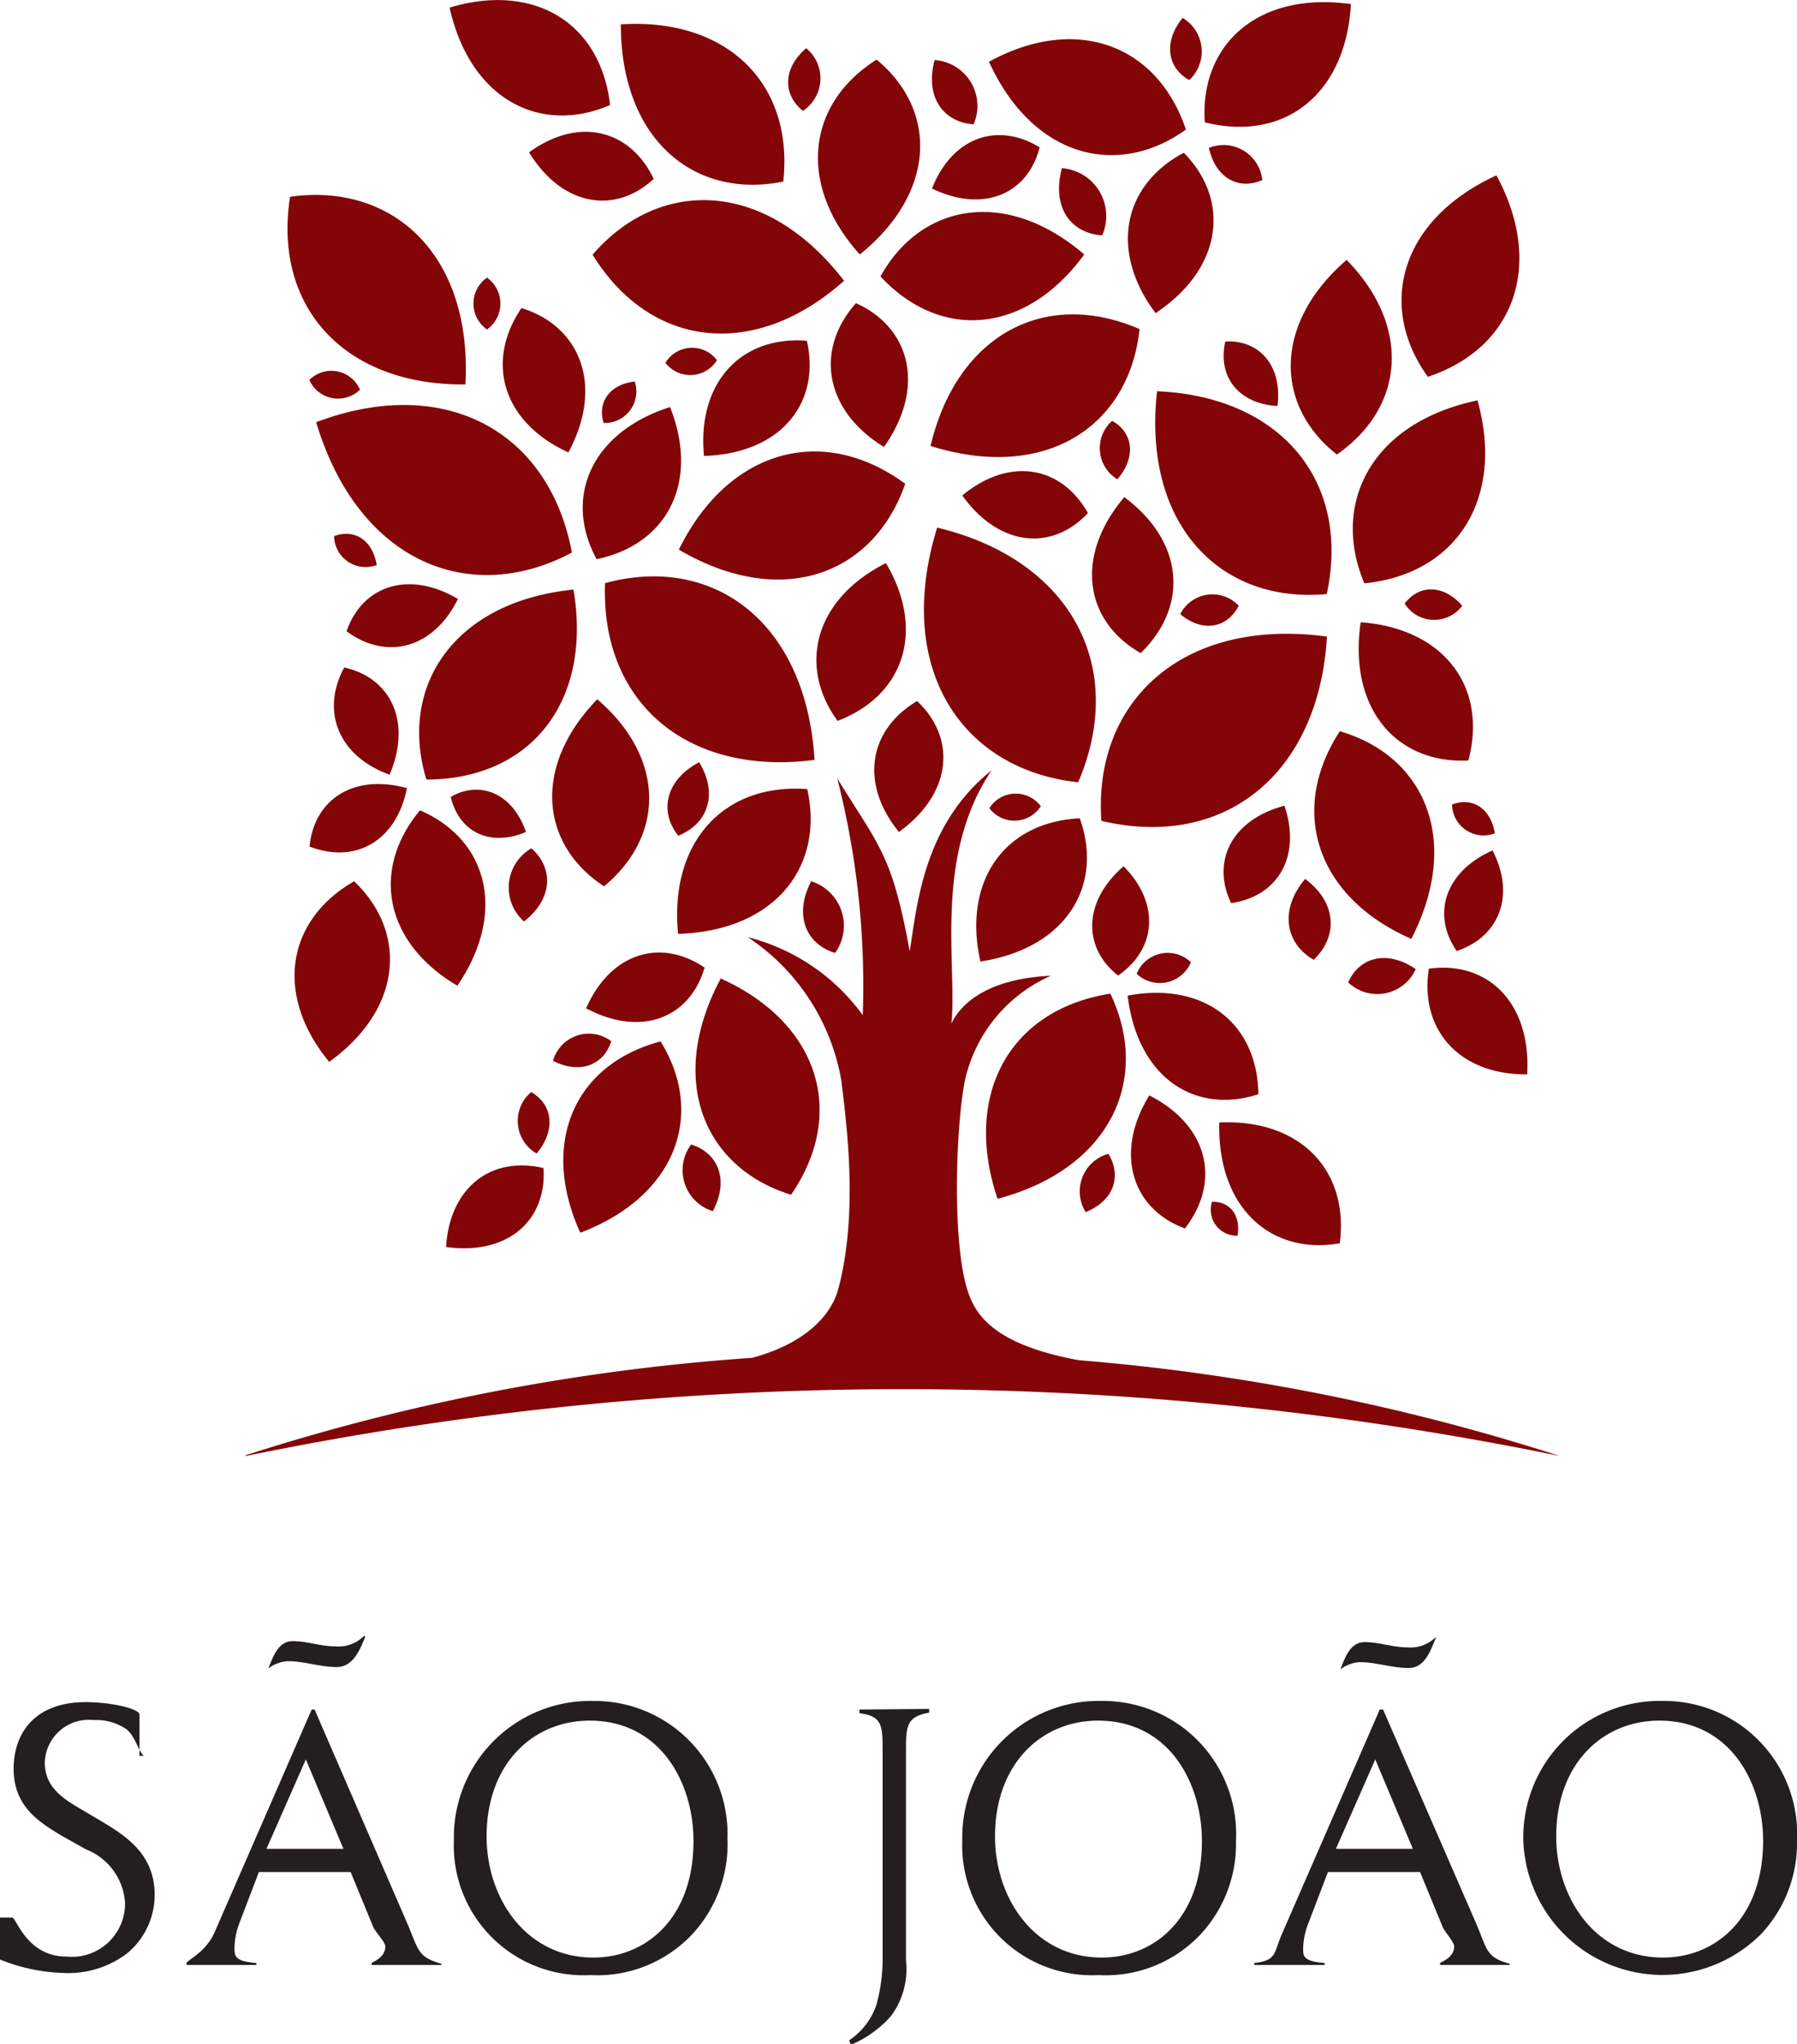 <svg xmlns="http://www.w3.org/2000/svg" width="92.25" height="104.92" viewBox="0 0 92.25 104.92">
  <defs>
    <style>
      .a {
        fill: #231f20;
      }

      .a, .b {
        fill-rule: evenodd;
      }

      .b {
        fill: #840508;
      }
    </style>
  </defs>
  <title>logotipo</title>
  <g>
    <path class="a" d="M85.37,100.47c-3.42,0-5.48-3-5.48-6.22,0-3.72,2.38-5.94,5.29-5.94,3.63,0,5.33,3.18,5.33,6.17C90.51,98.4,88.12,100.47,85.37,100.47Zm6.88-6a6.83,6.83,0,0,0-6.9-7.17,7,7,0,0,0-7.15,7.15,7.15,7.15,0,0,0,12.21,4.81A6.81,6.81,0,0,0,92.25,94.47Zm-35.69,6c-3.42,0-5.48-3-5.48-6.22,0-3.72,2.38-5.94,5.29-5.94,3.63,0,5.33,3.18,5.33,6.17C61.71,98.4,59.31,100.47,56.56,100.47Zm6.89-6a6.83,6.83,0,0,0-6.9-7.17,7,7,0,0,0-7.15,7.15,6.66,6.66,0,0,0,7,6.92,6.68,6.68,0,0,0,5.24-2.1A6.81,6.81,0,0,0,63.45,94.47ZM44.12,87.74v.19c1.19.15,1.19.64,1.19,2v10.59a8.93,8.93,0,0,1-.32,2.38,3.58,3.58,0,0,1-1.4,1.82l.09.23a5.67,5.67,0,0,0,2.06-1.48,4,4,0,0,0,.77-2.82V89.9c0-1.28,0-1.79,1.19-2v-.19ZM30.46,100.47c-3.42,0-5.48-3-5.48-6.22,0-3.72,2.38-5.94,5.29-5.94,3.63,0,5.33,3.18,5.33,6.17C35.61,98.4,33.21,100.47,30.46,100.47Zm6.88-6a6.83,6.83,0,0,0-6.9-7.17,7,7,0,0,0-7.14,7.15,6.66,6.66,0,0,0,7,6.92,6.69,6.69,0,0,0,5.24-2.1A6.81,6.81,0,0,0,37.35,94.47Zm-32.92.45a3.16,3.16,0,0,1,2,2.76,2.73,2.73,0,0,1-3,2.74c-2.06,0-2.58-2-2.79-2H0v2.15a9.35,9.35,0,0,0,3.23.69,5,5,0,0,0,3.29-1,3.89,3.89,0,0,0,1.42-3c0-2.07-1.43-3-2.69-3.76l-1.05-.62c-1-.58-1.9-1.17-1.9-2.42A2.26,2.26,0,0,1,4.8,88.28a2.78,2.78,0,0,1,1.69.47c.49.38.69,1.37.94,1.37H7.16V88c0-.3-1.45-.64-2.76-.64C1.74,87.36.7,89,.7,90.78c0,1.94,1.31,2.74,2.47,3.44ZM71,87.74h-.17L65.83,99.21c-.45,1-.25,1.41-1.44,1.54v.1H68v-.1c-1.19-.09-1.1-.41-1.1-.83a3.77,3.77,0,0,1,.27-1.22l1-2.62H72.9l1.16,2.82c.11.26.59.77.59,1,0,.6-.72.81-.72.85v.1H77.5v-.06c-1.19-.34-1.13-.66-1.69-2ZM70.6,90.3l1.93,4.59H68.58ZM73.73,84a1.85,1.85,0,0,1-1.49.55c-.73,0-1.45-.27-2.18-.27s-1,.75-1.25,1.4a1.77,1.77,0,0,1,1-.37c.84,0,1.66.3,2.5.3S73.45,84.7,73.73,84ZM16.15,87.74H16L11,99.21c-.45,1-1.42,1.41-1.42,1.54v.1h3.58v-.1c-1.19-.09-1.12-.41-1.12-.83a3.7,3.7,0,0,1,.25-1.22l1-2.62H18l1.16,2.82c.11.26.62.77.62,1,0,.6-.7.81-.7.85v.1h3.58v-.06c-1.19-.34-1.16-.66-1.72-2ZM15.7,90.3l1.93,4.59H13.68Zm3-6.35a1.85,1.85,0,0,1-1.49.55c-.73,0-1.45-.27-2.18-.27s-1,.75-1.25,1.4a1.78,1.78,0,0,1,1-.37c.84,0,1.66.3,2.5.3S18.47,84.7,18.75,84Z"/>
    <path class="b" d="M25,14.25a1.62,1.62,0,0,0,0,2.66A1.63,1.63,0,0,0,25,14.25ZM62.59,57.61c-.1,4.43,2.7,6.82,6.19,6.2C69.26,60,66.68,57.42,62.59,57.61Zm-32.8,5.66c5-1.9,6.4-6.15,4.12-9.82C29.43,54.64,27.72,58.73,29.79,63.27ZM48.11,27.08c-2.23,7.2,1.24,12.43,7.24,13.07C57.91,34.15,54.9,28.7,48.11,27.08Zm20,5.59c-7.46-1-12,3.39-11.57,9.46C62.89,43.63,67.71,39.69,68.12,32.67ZM50.33,49.35c4.44-.68,6.33-3.93,5.1-7.35C51.54,42.19,49.41,45.25,50.33,49.35Zm.87,12.18C57,60,59.1,55.4,57,51,51.82,51.81,49.41,56.2,51.21,61.53ZM57.89,51.1c.5,4.22,3.47,6.12,6.71,5.06C64.55,52.48,61.76,50.37,57.89,51.1ZM34.81,47.93c5-.15,7.52-3.48,6.63-7.43C37.11,40.18,34.35,43.27,34.81,47.93Zm7-9c-.46-7.08-5.26-10.5-10.75-9C30.83,36.08,35.31,39.85,41.82,39Zm4.35,3.76c2.76-2,2.92-4.83.92-6.71C44.54,37.49,44.15,40.28,46.17,42.73Zm-33.55,32a109.18,109.18,0,0,1,26-5c3-.81,4.12-2.4,4.42-3.52,1.06-3.94.41-8.63.16-10.71a11.09,11.09,0,0,0-4.8-7.36,10.47,10.47,0,0,1,5.9,4,43,43,0,0,0-1.31-12.15c2.16,3.51,2.81,3.89,3.72,8.87.38-2.31.68-6.47,4.2-9.28-3,4.48-1.75,10.06-2.06,13,.46-1,1.83-2.31,5.11-2.46a7.69,7.69,0,0,0-4.43,5.44c-.44,2.33-.64,7.92.09,10.51C50,67.47,51,69,55.37,69.81a109.3,109.3,0,0,1,24.71,4.92,167.49,167.49,0,0,0-67.47,0ZM22.9,64c3.22.45,5.18-1.42,5-4.05C25.16,59.31,23.08,61,22.9,64ZM57.68,44.46c-2.13,1.85-2.07,4.21-.28,5.61C59.41,48.67,59.53,46.33,57.68,44.46ZM59,56.22c-1.84,3-.85,5.85,1.83,6.83C62.72,60.59,62,57.75,59,56.22Zm19.4-1.08c.21-3.73-2.08-5.84-5.05-5.42C72.86,52.93,75,55.19,78.43,55.14ZM34.85,28.21c5.26,3.09,10,1.29,11.62-3.38C42.21,21.7,37.36,23.1,34.85,28.21Zm34.5-28c-4.83-.67-7.77,2.13-7.5,6.07C66,7.31,69.09,4.78,69.35.22ZM49.4,25.43c1.92,2.68,4.65,2.84,6.45.9C54.44,23.85,51.76,23.47,49.4,25.43Zm8.31.09c-2.59,3.08-2,6.38.85,8C61.08,31.06,60.73,27.75,57.72,25.52Zm-2,36.7c1.49-.59,1.88-1.87,1.19-3A2,2,0,0,0,55.74,62.22Zm-19.12-.05c.86-1.6.28-3-1.11-3.43A2.2,2.2,0,0,0,36.62,62.17ZM23.51,30.74c-2.59-1.52-4.93-.63-5.72,1.66C19.89,33.94,22.27,33.25,23.51,30.74ZM53.43,41.38a1.6,1.6,0,0,0-2.64.1A1.61,1.61,0,0,0,53.43,41.38Zm7.7,8a1.72,1.72,0,0,0-2.78.6A1.73,1.73,0,0,0,61.13,49.4ZM47.77,22.89c5.91,1.85,10.2-1,10.73-6C53.57,14.76,49.1,17.26,47.77,22.89Zm27.29,8.19c-1-1.12-2.23-1.06-2.95-.1A1.79,1.79,0,0,0,75.07,31.08ZM63.53,63.42c.18-1.08-.43-1.77-1.31-1.74A1.33,1.33,0,0,0,63.53,63.42ZM16.23,21.67c2.14,7.14,7.85,9.5,13.13,6.69C28.16,22,22.69,19.22,16.23,21.67ZM16.9,54.5c3.81-2.75,4-6.68,1.28-9.27C14.65,47.26,14.11,51.13,16.9,54.5Zm13.19-2.75c2.87,1.53,5.35.45,6.08-2.09C33.82,48.08,31.29,49,30.09,51.75ZM45.38,22.94c2.18-3.09,1.33-6.14-1.44-7.38C41.78,18,42.38,21.11,45.38,22.94Zm-17,31.5c1.41.73,2.62.2,3-1A1.91,1.91,0,0,0,28.39,54.44Zm-.83,4.76c1-1.2.83-2.51-.28-3.15A1.93,1.93,0,0,0,27.56,59.21Zm14.11-14c-.93,1.74-.3,3.25,1.21,3.71A2.39,2.39,0,0,0,41.67,45.24Zm14-32.14c-4-3.44-8.39-2.62-10.46,1.13C48.35,17.56,52.7,17.09,55.63,13.1ZM43.33,14.41c-4-5.2-9.45-5.33-12.91-1.34C33.41,17.92,38.79,18.47,43.33,14.41Zm.81-1.35c3.94-3.18,4-7.41.86-10C41.31,5.4,41,9.59,44.14,13.06Zm15.2,3c3.48-2.33,3.8-5.82,1.43-8.22C57.55,9.56,57,13,59.33,16.08ZM29.44,30.26c-6.16.62-9,5-7.55,9.75C27.26,40,30.41,36,29.44,30.26Zm46.41-9.71c-5.42,1.13-7.55,5.26-5.81,9.39C74.82,29.46,77.24,25.55,75.85,20.56Zm-6,11.39c-.65,4.49,1.9,7.28,5.53,7.09C76.39,35.22,74.08,32.26,69.89,31.94ZM30.66,35.89c-3.36,3.47-2.9,7.48.35,9.6C34.22,42.81,34.08,38.81,30.66,35.89Zm3.74-15c-4.14,1.33-5.46,4.73-3.77,7.81C34.32,27.93,35.9,24.68,34.4,20.9Zm25-.82C58.63,26.9,62.63,31,68.11,30.49,69.36,24.68,65.73,20.34,59.38,20.08ZM45.48,28.9C41.71,30.81,41,34.28,43,37,46.47,35.67,47.49,32.3,45.48,28.9Zm20.1-8.06c.27-2.13-1-3.42-2.68-3.31C62.49,19.35,63.6,20.73,65.59,20.84ZM36.14,23.4c4-.12,6-2.77,5.28-5.91C38,17.22,35.78,19.69,36.14,23.4Zm33-10.07c-3.81,3.29-3.69,7.5-.51,10C72.19,20.84,72.4,16.67,69.12,13.33ZM23.48,50.59c2.6-3.83,1.5-7.53-1.92-9C19,44.67,19.77,48.41,23.48,50.59ZM20.89,40.45c-2.81-.77-4.78.65-5,3C18.3,44.37,20.36,43.12,20.89,40.45Zm51.56,7.74c2.59-5.05.7-9.39-3.67-10.66C66.1,41.65,67.63,46.09,72.46,48.19Zm4.29-5.42c-.22-1.32-1.19-1.87-2.2-1.48A1.62,1.62,0,0,0,76.74,42.77Zm-52.85-23c.38-6.67-3.71-10.42-9-9.67C14,15.77,17.71,19.8,23.89,19.73ZM57.36,24.6c1-1.16.79-2.42-.27-3A1.87,1.87,0,0,0,57.36,24.6Zm3.23,6.92c1.2,1,2.44.67,3-.43A1.85,1.85,0,0,0,60.59,31.52Zm5.36,9.83c-2.78.73-3.76,2.92-2.75,5C65.65,46,66.8,43.9,65.94,41.36ZM29.18,23.22c1.85-3.46.59-6.48-2.41-7.41C24.86,18.63,25.86,21.71,29.18,23.22Zm43.5,26.52c-1.46-1-2.89-.63-3.47.68A2.16,2.16,0,0,0,72.68,49.73ZM67,45.11c-1.35,1.6-1,3.33.44,4.15C68.75,48,68.57,46.27,67,45.11ZM50.77,3.17c2.25,4.92,6.6,6,10.11,3.48C59.38,2.21,55.16.76,50.77,3.17ZM31.87,1.25c0,5.87,3.73,9,8.34,8.07C40.76,4.26,37.29.9,31.87,1.25Zm16,8.44c2.69,1.28,4.92.2,5.5-2.13C51.14,6.21,48.85,7.1,47.84,9.69Zm.11-6.61c-.51,1.88.43,3.19,2,3.3A2.36,2.36,0,0,0,47.95,3.08Zm6.53,5.56c-.53,2,.45,3.33,2.07,3.44A2.46,2.46,0,0,0,54.48,8.63Zm22.13,35c-2.52,1.11-3.13,3.34-1.86,5.17C77,48.07,77.8,45.91,76.61,43.63ZM35.89,39.12c-1.74.92-2.06,2.54-1.07,3.77C36.4,42.26,36.85,40.68,35.89,39.12Zm-9,8.18c1.5-1.16,1.54-2.75.39-3.76A2.32,2.32,0,0,0,26.91,47.3ZM20,39.76c1.18-2.77,0-5-2.33-5.5C16.44,36.54,17.41,38.83,20,39.76ZM19.34,29c-.22-1.32-1.19-1.87-2.19-1.48A1.62,1.62,0,0,0,19.34,29Zm13.24-9.42c-1.32.16-1.92,1.1-1.59,2.13A1.62,1.62,0,0,0,32.58,19.57ZM27.16,7.82c1.73,2.82,4.46,3.17,6.4,1.36C32.32,6.59,29.65,6,27.16,7.82ZM23.08.39c1.06,4.74,4.68,6.54,8.24,5C30.83,1.15,27.4-.91,23.08.39Zm18.3,2.09c-1.22,1.05-1.18,2.4-.16,3.21A2,2,0,0,0,41.38,2.47ZM60.71.92c-1,1.23-.79,2.56.34,3.19A2,2,0,0,0,60.71.92ZM27,42.7c-.69-2-2.36-2.66-3.86-1.8C23.57,42.72,25.17,43.48,27,42.7Zm9.8-24.22a1.6,1.6,0,0,0-2.64.14A1.61,1.61,0,0,0,36.81,18.48ZM18.48,20a1.6,1.6,0,0,0-2.6-.5A1.61,1.61,0,0,0,18.48,20ZM62.06,7.59c.35,1.58,1.56,2.18,2.74,1.65A2,2,0,0,0,62.06,7.59ZM76.82,9c-5,2.3-6.11,6.75-3.52,10.34C77.8,17.84,79.27,13.53,76.82,9ZM37,50.22c-2.77,5.18-.89,9.71,3.61,11.1C43.51,57.1,42,52.47,37,50.22Z"/>
  </g>
</svg>
